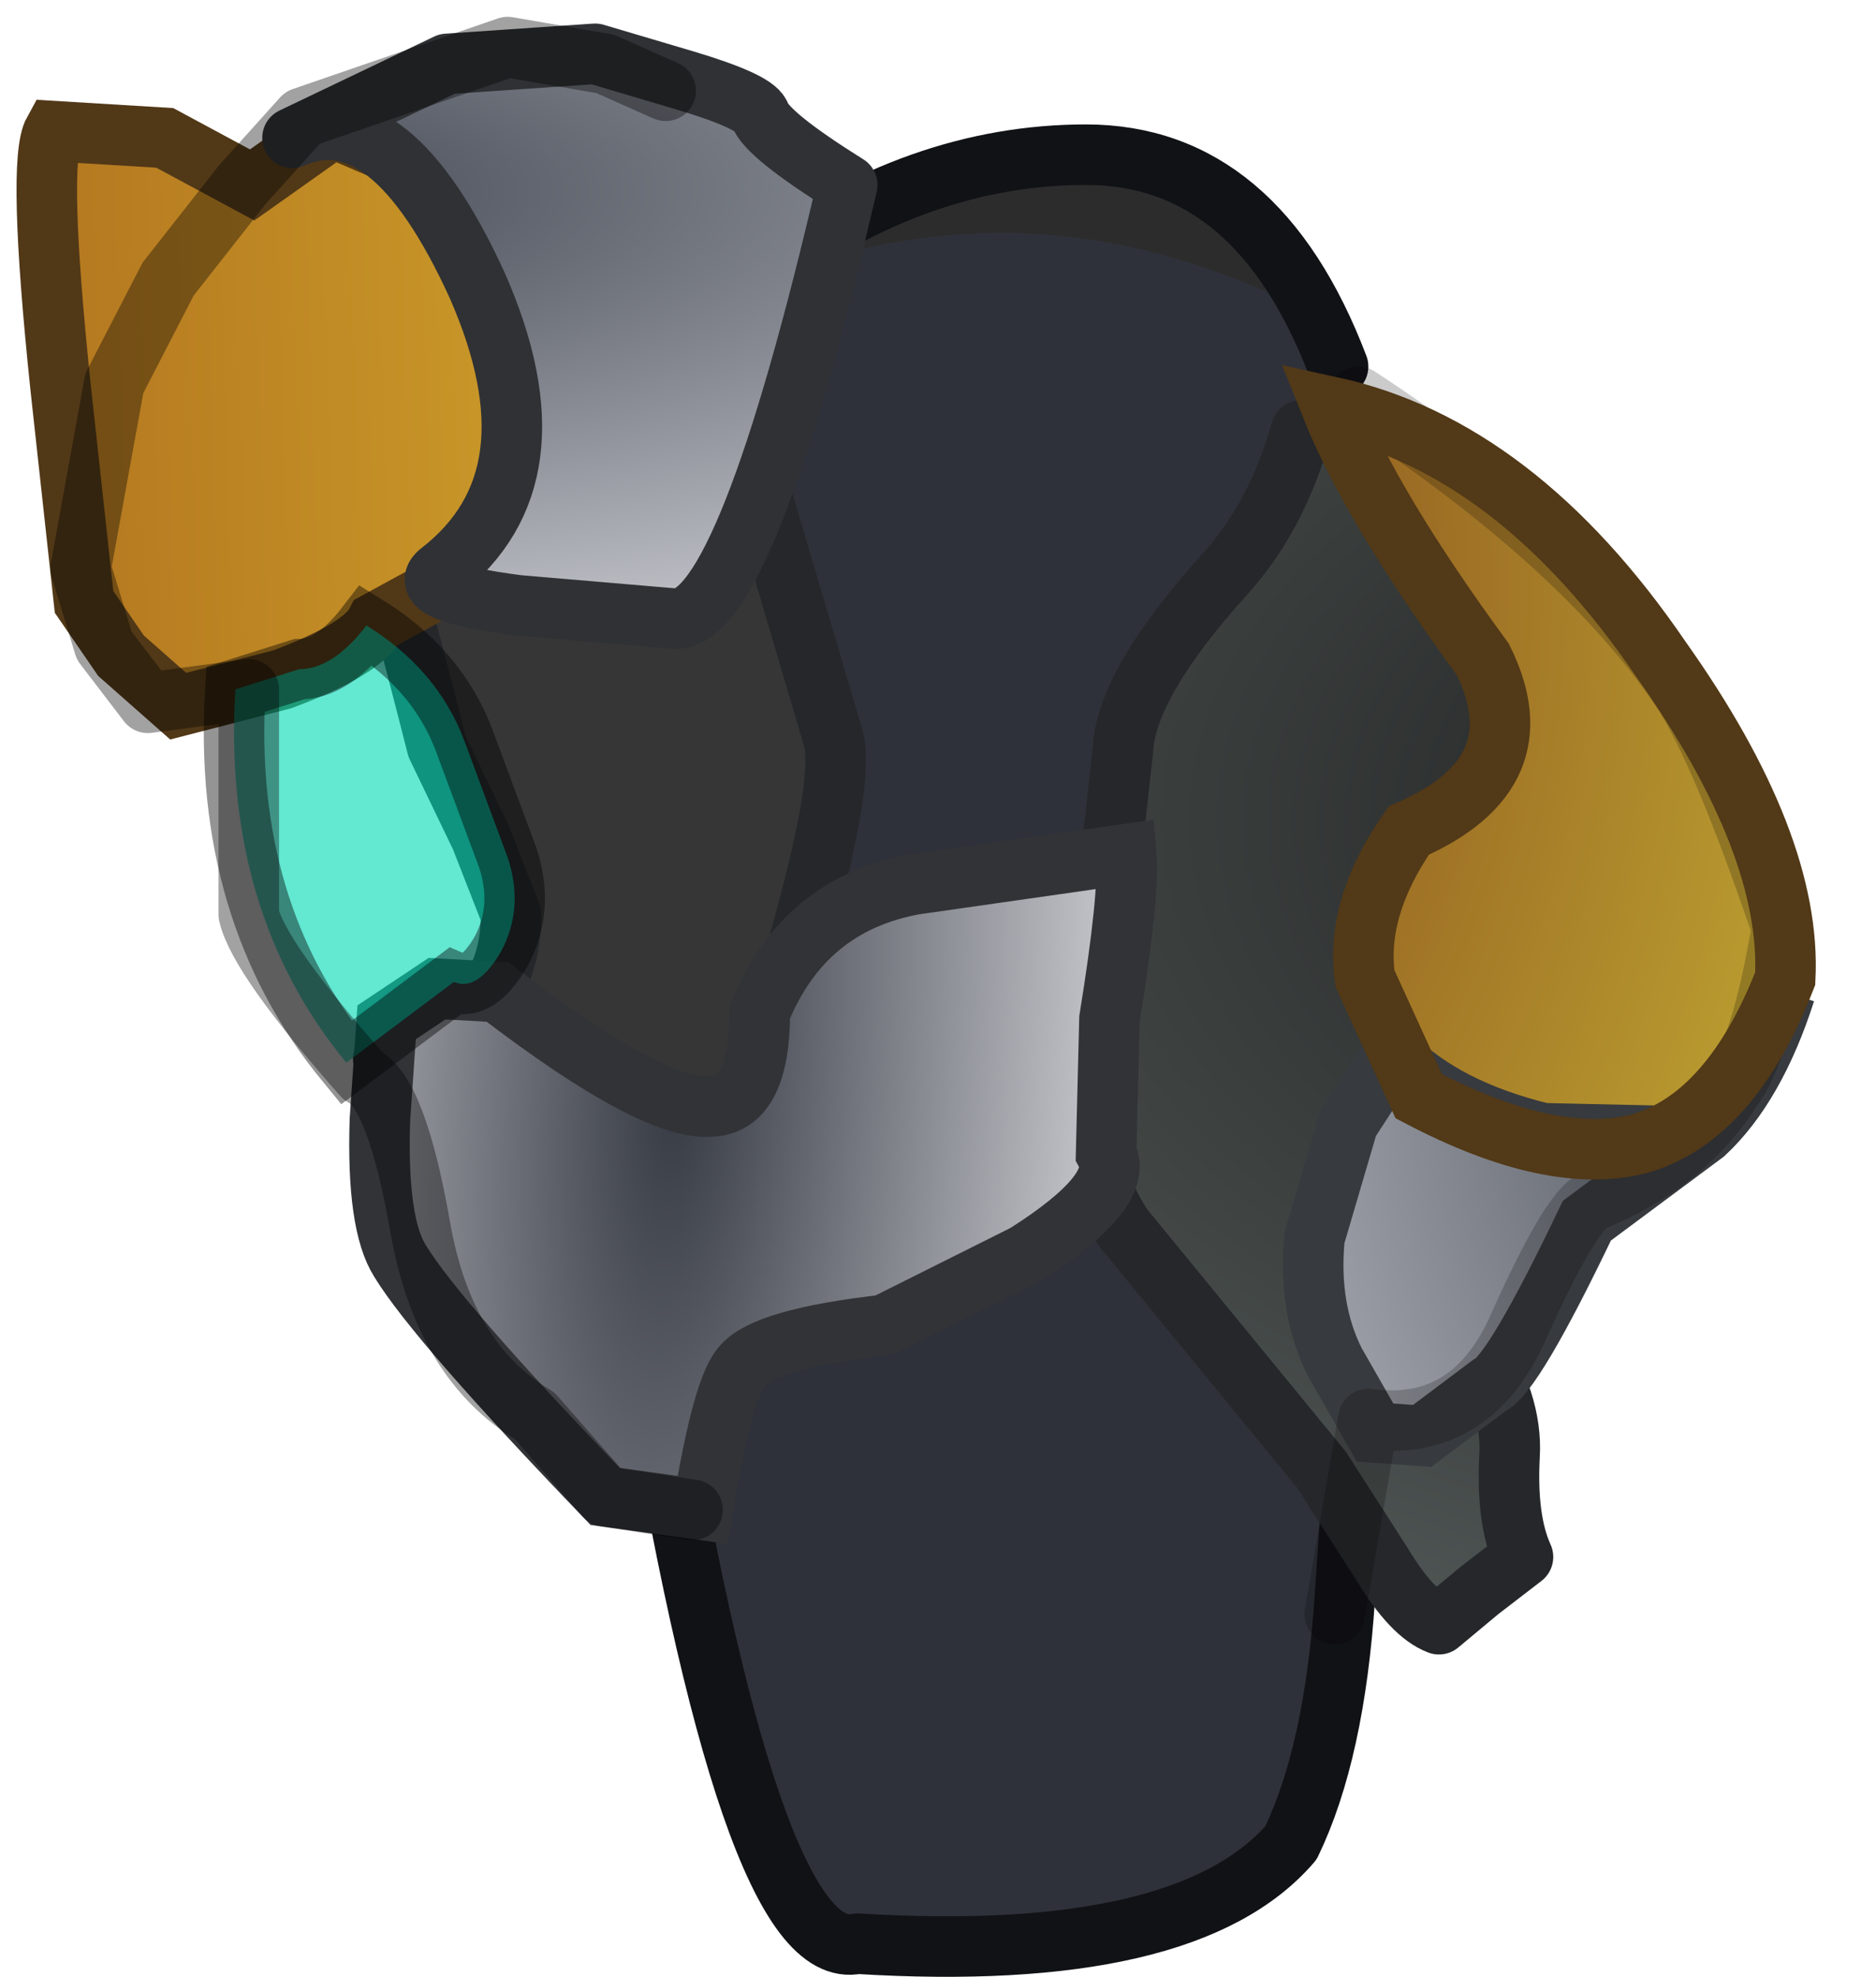 <?xml version="1.0" encoding="UTF-8" standalone="no"?>
<svg xmlns:ffdec="https://www.free-decompiler.com/flash" xmlns:xlink="http://www.w3.org/1999/xlink" ffdec:objectType="shape" height="29.4px" width="27.9px" xmlns="http://www.w3.org/2000/svg">
  <g transform="matrix(1.0, 0.0, 0.0, 1.0, 18.15, 33.1)">
    <path d="M1.75 -27.65 Q-3.25 -29.45 -6.8 -29.1 -4.5 -30.8 -2.0 -30.8 0.55 -30.8 1.75 -27.65" fill="#2c2c2c" fill-rule="evenodd" stroke="none"/>
    <path d="M1.9 -28.15 Q2.3 -27.05 2.2 -18.9 L1.85 -9.35 Q1.7 -7.05 1.05 -5.7 -0.5 -3.9 -5.4 -4.2 -7.3 -5.05 -6.9 -7.0 -8.75 -8.85 -8.95 -17.8 -9.15 -26.4 -7.95 -28.3 -6.4 -29.3 -4.5 -29.55 -1.35 -30.0 1.9 -28.15" fill="#2f313a" fill-rule="evenodd" stroke="none"/>
    <path d="M-6.8 -29.1 Q-4.5 -30.8 -2.0 -30.8 0.55 -30.8 1.75 -27.65 M1.95 -19.85 Q2.5 -18.4 1.85 -9.35 1.7 -7.05 1.05 -5.7 -0.5 -3.9 -5.4 -4.2 -7.0 -3.85 -8.5 -13.15 -10.05 -22.45 -8.6 -24.25" fill="none" stroke="#111216" stroke-linecap="round" stroke-linejoin="round" stroke-width="0.9"/>
    <path d="M1.75 -26.8 L3.25 -25.0 4.9 -22.65 Q5.2 -21.85 5.1 -20.85 L4.05 -14.25 3.75 -13.15 Q4.35 -12.25 4.3 -11.45 4.25 -10.5 4.5 -9.95 L3.85 -9.45 3.25 -8.95 Q2.85 -9.1 2.4 -9.85 L1.5 -11.25 -1.45 -14.85 Q-2.15 -15.9 -1.95 -17.45 L-1.45 -21.95 Q-1.4 -22.95 0.1 -24.6 0.85 -25.45 1.2 -26.7 L1.75 -26.8" fill="url(#gradient0)" fill-rule="evenodd" stroke="none"/>
    <path d="M1.75 -26.8 L3.25 -25.0 4.9 -22.65 Q5.2 -21.85 5.1 -20.85 L4.05 -14.25 3.75 -13.15 Q4.35 -12.25 4.3 -11.45 4.25 -10.5 4.5 -9.95 L3.85 -9.45 3.25 -8.95 Q2.85 -9.1 2.4 -9.85 L1.5 -11.25 -1.45 -14.85 Q-2.15 -15.9 -1.95 -17.45 L-1.45 -21.95 Q-1.4 -22.95 0.1 -24.6 0.85 -25.45 1.2 -26.7 L1.75 -26.8 Z" fill="none" stroke="#25272a" stroke-linecap="round" stroke-linejoin="round" stroke-width="0.9"/>
    <path d="M8.5 -18.55 Q7.7 -16.5 6.35 -16.1 5.05 -15.75 3.05 -16.8 L2.25 -18.55 Q2.1 -19.6 2.9 -20.75 4.85 -21.6 4.0 -23.3 2.35 -25.55 1.75 -27.05 4.5 -26.45 6.65 -23.3 8.6 -20.55 8.5 -18.55" fill="url(#gradient1)" fill-rule="evenodd" stroke="none"/>
    <path d="M-7.85 -30.05 L-6.8 -25.65 -5.75 -22.1 Q-5.6 -21.45 -6.25 -19.15 -5.5 -16.05 -8.35 -15.75 -11.15 -15.45 -12.45 -17.35 -11.8 -17.6 -11.35 -17.9 -10.55 -18.4 -10.55 -19.5 L-11.0 -20.65 -11.65 -22.0 Q-12.75 -26.35 -13.35 -27.75 L-11.45 -30.25 -11.2 -29.7 Q-10.75 -29.2 -9.9 -29.2 -8.55 -29.2 -7.85 -30.05" fill="#363636" fill-rule="evenodd" stroke="none"/>
    <path d="M-7.85 -30.05 L-6.8 -25.65 -5.75 -22.1 Q-5.6 -21.45 -6.25 -19.15 -5.5 -16.05 -8.35 -15.75 -11.15 -15.45 -12.45 -17.35 -11.8 -17.6 -11.35 -17.9 -10.55 -18.4 -10.55 -19.5 L-11.0 -20.65 -11.65 -22.0 Q-12.75 -26.35 -13.35 -27.75 L-11.45 -30.25 -11.2 -29.7 Q-10.75 -29.2 -9.9 -29.2 -8.55 -29.2 -7.85 -30.05 Z" fill="none" stroke="#25272a" stroke-linecap="round" stroke-linejoin="round" stroke-width="0.9"/>
    <path d="M-5.0 -13.4 Q-6.75 -13.2 -7.1 -12.8 -7.4 -12.5 -7.7 -10.65 L-9.15 -10.85 Q-11.65 -13.45 -12.2 -14.35 -12.55 -14.9 -12.5 -16.45 L-12.4 -17.9 -11.65 -18.4 -10.75 -18.35 Q-8.4 -16.55 -7.55 -16.65 -6.85 -16.7 -6.85 -18.05 -6.2 -19.65 -4.55 -19.95 L-1.4 -20.4 Q-1.35 -19.8 -1.65 -17.95 L-1.7 -15.95 Q-1.4 -15.4 -2.9 -14.45 L-5.0 -13.4" fill="url(#gradient2)" fill-rule="evenodd" stroke="none"/>
    <path d="M-5.0 -13.4 Q-6.75 -13.2 -7.1 -12.8 -7.4 -12.5 -7.7 -10.65 L-9.15 -10.85 Q-11.65 -13.45 -12.2 -14.35 -12.55 -14.9 -12.5 -16.45 L-12.4 -17.9 -11.65 -18.4 -10.75 -18.35 Q-8.4 -16.55 -7.55 -16.65 -6.85 -16.7 -6.85 -18.05 -6.2 -19.65 -4.55 -19.95 L-1.4 -20.4 Q-1.35 -19.8 -1.65 -17.95 L-1.7 -15.95 Q-1.4 -15.4 -2.9 -14.45 L-5.0 -13.4 Z" fill="none" stroke="#313337" stroke-linecap="butt" stroke-linejoin="miter-clip" stroke-miterlimit="11.34" stroke-width="0.9"/>
    <path d="M-13.2 -31.2 L-12.15 -30.75 -10.95 -30.05 -10.55 -28.05 Q-10.2 -26.05 -10.35 -25.35 -10.4 -25.0 -11.45 -24.45 L-12.55 -23.85 Q-12.75 -23.45 -13.95 -23.0 L-15.5 -22.6 -16.35 -23.35 -16.9 -24.15 -17.25 -27.35 Q-17.6 -30.7 -17.35 -31.15 L-15.7 -31.05 -14.4 -30.35 -13.2 -31.2" fill="url(#gradient3)" fill-rule="evenodd" stroke="none"/>
    <path d="M-13.2 -31.2 L-12.15 -30.75 -10.95 -30.05 -10.55 -28.05 Q-10.2 -26.05 -10.35 -25.35 -10.4 -25.0 -11.45 -24.45 L-12.55 -23.85 Q-12.75 -23.45 -13.95 -23.0 L-15.5 -22.6 -16.35 -23.35 -16.9 -24.15 -17.25 -27.35 Q-17.6 -30.7 -17.35 -31.15 L-15.7 -31.05 -14.4 -30.35 -13.2 -31.2 Z" fill="none" stroke="#513817" stroke-linecap="butt" stroke-linejoin="miter-clip" stroke-miterlimit="11.34" stroke-width="0.9"/>
    <path d="M-7.95 -31.9 Q-6.95 -31.6 -6.85 -31.4 -6.75 -31.1 -5.55 -30.35 -7.05 -23.9 -8.1 -23.9 L-10.45 -24.1 Q-12.0 -24.3 -11.6 -24.6 -9.8 -26.0 -11.05 -28.85 -12.35 -31.7 -13.8 -31.05 L-11.5 -32.15 -9.3 -32.3 -7.95 -31.9" fill="url(#gradient4)" fill-rule="evenodd" stroke="none"/>
    <path d="M-7.95 -31.9 Q-6.95 -31.6 -6.85 -31.4 -6.75 -31.1 -5.55 -30.35 -7.05 -23.9 -8.1 -23.9 L-10.45 -24.1 Q-12.0 -24.3 -11.6 -24.6 -9.8 -26.0 -11.05 -28.85 -12.35 -31.7 -13.8 -31.05 L-11.5 -32.15 -9.3 -32.3 -7.95 -31.9 Z" fill="none" stroke="#2f3134" stroke-linecap="round" stroke-linejoin="round" stroke-width="0.9"/>
    <path d="M8.4 -18.35 Q7.95 -16.95 7.2 -16.25 L5.45 -14.95 Q4.35 -12.65 4.0 -12.5 L3.0 -11.75 2.3 -11.8 1.7 -12.85 Q1.3 -13.65 1.4 -14.7 L1.9 -16.4 2.55 -17.4 Q3.35 -16.6 4.8 -16.25 L7.05 -16.2 8.4 -18.35" fill="url(#gradient5)" fill-rule="evenodd" stroke="none"/>
    <path d="M8.4 -18.35 Q7.95 -16.95 7.2 -16.25 L5.45 -14.95 Q4.35 -12.65 4.0 -12.5 L3.0 -11.75 2.3 -11.8 1.7 -12.85 Q1.3 -13.65 1.4 -14.7 L1.9 -16.4 2.55 -17.4 Q3.35 -16.6 4.8 -16.25 L7.05 -16.2" fill="none" stroke="#373a3e" stroke-linecap="butt" stroke-linejoin="miter-clip" stroke-miterlimit="11.34" stroke-width="0.9"/>
    <path d="M-14.65 -22.85 L-13.7 -23.15 Q-13.2 -23.15 -12.7 -23.8 -11.65 -23.15 -11.25 -22.1 L-10.6 -20.35 Q-10.35 -19.6 -10.7 -18.95 -11.05 -18.35 -11.4 -18.5 L-13.0 -17.3 Q-14.85 -19.55 -14.65 -22.85" fill="#00dab5" fill-opacity="0.612" fill-rule="evenodd" stroke="none"/>
    <path d="M-14.65 -22.85 Q-14.85 -19.55 -13.0 -17.3 L-11.4 -18.5 Q-11.05 -18.35 -10.7 -18.95 -10.35 -19.6 -10.6 -20.35 L-11.25 -22.1 Q-11.65 -23.15 -12.7 -23.8 -13.2 -23.15 -13.7 -23.15 L-14.65 -22.85 Z" fill="none" stroke="#000000" stroke-linecap="butt" stroke-linejoin="miter-clip" stroke-miterlimit="11.34" stroke-opacity="0.42" stroke-width="0.9"/>
    <path d="M1.7 -9.1 L2.2 -12.0 Q3.7 -11.8 4.4 -13.3 5.2 -15.1 5.55 -15.25 6.9 -15.8 7.6 -16.9 8.05 -17.5 8.35 -19.3 7.45 -21.95 6.85 -22.85 5.4 -25.0 2.05 -27.2" fill="none" stroke="#010100" stroke-linecap="round" stroke-linejoin="round" stroke-opacity="0.204" stroke-width="0.9"/>
    <path d="M-7.85 -10.65 L-9.15 -10.85 -10.2 -12.05 Q-11.55 -12.85 -11.9 -14.85 -12.25 -16.85 -12.75 -17.1 -14.3 -18.85 -14.45 -19.5 L-14.45 -22.85 -15.95 -22.65 -16.6 -23.5 -16.95 -24.65 -16.45 -27.4 -15.65 -28.95 -14.55 -30.35 -13.65 -31.35 -10.6 -32.4 -9.15 -32.15 -8.25 -31.75" fill="none" stroke="#010100" stroke-linecap="round" stroke-linejoin="round" stroke-opacity="0.365" stroke-width="0.9"/>
    <path d="M2.15 -18.55 Q2.0 -19.6 2.8 -20.75 4.75 -21.6 3.9 -23.3 2.25 -25.55 1.65 -27.05 4.4 -26.45 6.55 -23.3 8.5 -20.55 8.4 -18.55 7.6 -16.5 6.25 -16.1 4.95 -15.75 2.95 -16.8 L2.15 -18.55 Z" fill="none" stroke="#523917" stroke-linecap="butt" stroke-linejoin="miter-clip" stroke-miterlimit="11.34" stroke-width="0.9"/>
  </g>
  <defs>
    <radialGradient cx="0" cy="0" gradientTransform="matrix(0.04, 0.001, 3.0E-4, 0.022, 14.45, -20.5)" gradientUnits="userSpaceOnUse" id="gradient0" r="819.2" spreadMethod="pad">
      <stop offset="0.0" stop-color="#151515"/>
      <stop offset="1.0" stop-color="#636c6a"/>
    </radialGradient>
    <radialGradient cx="0" cy="0" gradientTransform="matrix(0.016, 9.0E-4, -8.0E-4, 0.022, -3.5, -24.35)" gradientUnits="userSpaceOnUse" id="gradient1" r="819.2" spreadMethod="pad">
      <stop offset="0.0" stop-color="#7c3b18"/>
      <stop offset="1.0" stop-color="#bda131"/>
    </radialGradient>
    <radialGradient cx="0" cy="0" gradientTransform="matrix(0.009, 5.0E-4, -0.002, 0.028, -8.1, -17.0)" gradientUnits="userSpaceOnUse" id="gradient2" r="819.2" spreadMethod="pad">
      <stop offset="0.0" stop-color="#363a43"/>
      <stop offset="1.0" stop-color="#dbdce1"/>
    </radialGradient>
    <linearGradient gradientTransform="matrix(0.016, -5.0E-4, 5.0E-4, 0.016, -17.35, -27.0)" gradientUnits="userSpaceOnUse" id="gradient3" spreadMethod="pad" x1="-819.2" x2="819.2">
      <stop offset="0.0" stop-color="#8e3a0e"/>
      <stop offset="1.0" stop-color="#dbb531"/>
    </linearGradient>
    <radialGradient cx="0" cy="0" gradientTransform="matrix(0.031, -4.0E-4, 0.0, 0.01, -15.2, -30.2)" gradientUnits="userSpaceOnUse" id="gradient4" r="819.2" spreadMethod="pad">
      <stop offset="0.0" stop-color="#444954"/>
      <stop offset="1.0" stop-color="#dbdce1"/>
    </radialGradient>
    <radialGradient cx="0" cy="0" gradientTransform="matrix(0.017, 4.0E-4, -1.0E-4, 0.022, 9.1, -17.35)" gradientUnits="userSpaceOnUse" id="gradient5" r="819.2" spreadMethod="pad">
      <stop offset="0.0" stop-color="#444954"/>
      <stop offset="1.0" stop-color="#dbdce1"/>
    </radialGradient>
  </defs>
</svg>
